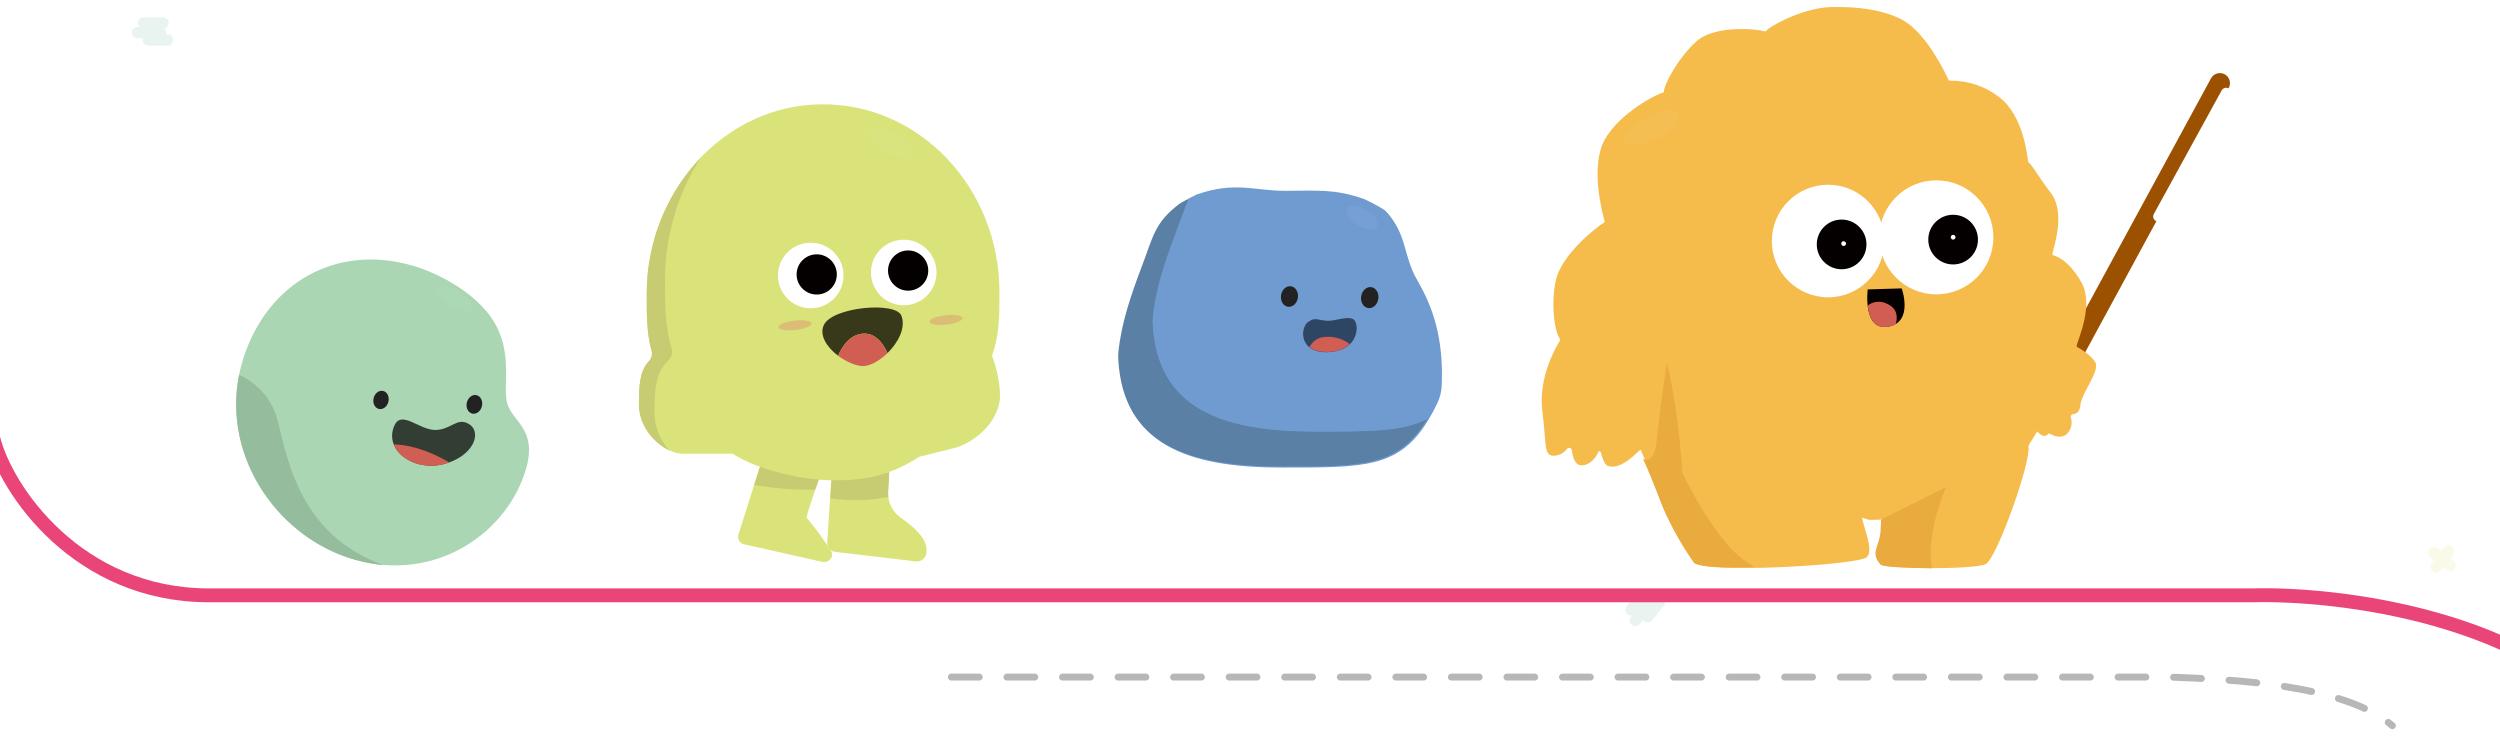 <svg viewBox="0 0 360 106" fill="none" xmlns="http://www.w3.org/2000/svg">
<g opacity="0.2" filter="url(#filter0_f_3218_67056)">
<path fill-rule="evenodd" clip-rule="evenodd" d="M352.245 82.055C352.623 82.345 353.164 82.273 353.454 81.896C353.744 81.518 353.672 80.977 353.295 80.687L352.884 80.373L353.269 79.871C353.559 79.493 353.488 78.952 353.11 78.662C352.733 78.373 352.192 78.444 351.902 78.822L351.517 79.323L351.016 78.939C350.638 78.649 350.097 78.72 349.807 79.098C349.517 79.475 349.589 80.016 349.966 80.306L350.468 80.691L350.153 81.101C349.863 81.478 349.935 82.019 350.312 82.309C350.69 82.599 351.231 82.528 351.521 82.15L351.835 81.74L352.245 82.055Z" fill="#D2D628" fill-opacity="0.5"/>
</g>
<g opacity="0.2" filter="url(#filter1_f_3218_67056)">
<path fill-rule="evenodd" clip-rule="evenodd" d="M234.384 88.468C234.021 88.197 233.954 87.689 234.234 87.333L235.907 85.208C236.187 84.852 236.708 84.784 237.07 85.055C237.377 85.285 237.472 85.685 237.324 86.018C237.554 85.969 237.804 86.015 238.004 86.165C238.077 86.219 238.138 86.283 238.186 86.354L238.309 86.198C238.589 85.842 239.11 85.774 239.472 86.045C239.835 86.316 239.902 86.824 239.622 87.18L237.95 89.305C237.67 89.66 237.149 89.729 236.786 89.458C236.713 89.403 236.653 89.34 236.604 89.269L236.146 89.852C235.866 90.207 235.345 90.276 234.982 90.005C234.62 89.733 234.553 89.225 234.833 88.869L235.028 88.622C234.808 88.659 234.574 88.611 234.384 88.468Z" fill="#2C8867" fill-opacity="0.5"/>
</g>
<g opacity="0.2" filter="url(#filter2_f_3218_67056)">
<path fill-rule="evenodd" clip-rule="evenodd" d="M19.876 3.299C19.876 2.853 20.237 2.492 20.683 2.492H23.482C23.927 2.492 24.289 2.853 24.289 3.299C24.289 3.679 24.025 3.998 23.671 4.083C23.844 4.231 23.954 4.451 23.954 4.697C23.954 4.787 23.94 4.872 23.913 4.953H24.138C24.584 4.953 24.945 5.314 24.945 5.759C24.945 6.205 24.584 6.566 24.138 6.566H21.339C20.893 6.566 20.532 6.205 20.532 5.759C20.532 5.67 20.547 5.584 20.574 5.504H19.797C19.351 5.504 18.99 5.143 18.99 4.697C18.99 4.252 19.351 3.891 19.797 3.891H20.134C19.975 3.743 19.876 3.533 19.876 3.299Z" fill="#2C8867" fill-opacity="0.5"/>
</g>
<path opacity="0.5" fill-rule="evenodd" clip-rule="evenodd" d="M272.022 55.094C272.19 54.874 272.504 54.833 272.723 55.001L273.487 55.587L273.511 54.962C273.522 54.686 273.744 54.396 274.008 54.314C274.272 54.232 274.477 54.389 274.466 54.665L274.418 55.903L275.601 55.536C275.865 55.454 276.07 55.612 276.06 55.888C276.049 56.163 275.826 56.453 275.563 56.535L274.964 56.721L275.726 57.306C275.945 57.474 275.986 57.788 275.818 58.007C275.65 58.226 275.336 58.267 275.117 58.099L274.355 57.514L274.331 58.14C274.32 58.416 274.097 58.706 273.834 58.787C273.57 58.869 273.365 58.712 273.376 58.436L273.424 57.199L272.242 57.565C271.978 57.647 271.773 57.49 271.784 57.214C271.794 56.938 272.017 56.648 272.281 56.566L272.878 56.381L272.115 55.795C271.895 55.627 271.854 55.313 272.022 55.094Z" fill="white" fill-opacity="0.5"/>
<g clip-path="url(#clip0_3218_67056)">
<path d="M298.754 51.886C298.513 51.885 298.275 51.825 298.062 51.712C297.724 51.528 297.472 51.216 297.363 50.847C297.254 50.477 297.297 50.079 297.481 49.741L318.37 11.311C318.459 11.138 318.581 10.985 318.729 10.86C318.878 10.736 319.05 10.642 319.235 10.585C319.421 10.527 319.616 10.508 319.809 10.527C320.002 10.546 320.189 10.604 320.36 10.697C320.53 10.79 320.68 10.916 320.801 11.067C320.922 11.219 321.011 11.393 321.064 11.58C321.116 11.767 321.131 11.962 321.107 12.155C321.083 12.347 321.02 12.533 320.923 12.701L300.034 51.16C299.904 51.383 299.717 51.568 299.492 51.695C299.267 51.823 299.013 51.889 298.754 51.886Z" fill="#9B5100"/>
<path d="M224.565 49.159C224.612 49.089 224.637 49.007 224.637 48.923C224.637 48.839 224.612 48.757 224.565 48.688C223.937 47.827 223.303 44.285 223.983 40.604C224.71 36.719 229.927 32.683 230.962 32.061C231.004 32.038 231.037 32.001 231.055 31.956C231.073 31.912 231.075 31.863 231.061 31.817C230.735 30.694 228.926 23.936 231.107 20.058C233.224 16.289 238.668 13.416 239.697 13.277C239.807 13.277 239.575 13.468 239.569 13.358C239.569 12.195 241.639 8.362 244.274 5.966C246.908 3.57 253.032 4.169 254.102 4.507C254.142 4.52 254.185 4.521 254.225 4.51C254.266 4.498 254.302 4.475 254.329 4.443C254.945 3.704 260.209 0.779 264.553 1.017C264.687 1.017 270.211 0.831 273.939 2.861C277.429 4.762 280.197 10.642 280.581 11.497C280.595 11.529 280.616 11.556 280.644 11.578C280.671 11.599 280.703 11.613 280.738 11.619C283.348 11.567 285.896 12.42 287.949 14.033C291.508 16.859 291.909 22.622 292.066 23.308C292.072 23.334 292.082 23.359 292.097 23.381C292.112 23.403 292.131 23.422 292.154 23.436C292.689 23.785 293.084 24.82 295.335 27.81C297.492 30.665 295.719 35.562 295.55 36.533C295.541 36.586 295.552 36.641 295.581 36.686C295.61 36.731 295.655 36.764 295.707 36.777C296.289 36.923 297.952 37.603 299.685 40.581C301.592 43.861 299.231 48.827 299.039 49.764C299.03 49.809 299.036 49.856 299.056 49.898C299.076 49.94 299.109 49.974 299.15 49.996C299.621 50.252 301.11 51.119 301.72 52.171C302.447 53.427 299.72 56.591 299.574 58.33C299.487 59.371 298.952 59.609 298.539 59.633C298.483 59.637 298.429 59.653 298.38 59.681C298.332 59.708 298.289 59.746 298.257 59.791C298.224 59.837 298.202 59.889 298.191 59.944C298.181 59.999 298.182 60.055 298.196 60.109C298.325 60.507 298.347 60.932 298.258 61.341C298.169 61.75 297.973 62.128 297.69 62.436C297.05 63.105 296.015 62.948 295.224 62.471C294.945 62.302 294.811 62.756 294.486 62.761C293.997 62.761 294.433 62.761 294.334 62.761C294.334 62.761 293.916 62.791 293.328 62.087C293.235 61.971 293.387 62.052 293.328 62.18L292.165 64.064C292.122 64.14 292.104 64.227 292.113 64.314C292.363 66.972 287.46 80.522 285.931 81.243C284.186 82.04 271.566 81.965 270.81 81.302C270.229 80.79 272.555 77.027 272.27 74.713C272.265 74.678 272.252 74.645 272.233 74.617C272.213 74.588 272.186 74.565 272.156 74.549C272.125 74.532 272.091 74.523 272.056 74.522C272.022 74.522 271.987 74.529 271.956 74.544C271.38 74.745 270.775 74.849 270.165 74.852H269.159C268.811 74.781 268.473 74.668 268.153 74.515C268.246 75.8 269.897 79.167 268.827 80.226C267.664 81.389 244.948 82.68 243.89 80.959C241.755 77.999 240.044 74.755 238.807 71.322C238.761 71.188 236.37 64.733 236.231 64.768C235.952 64.838 233.544 67.792 231.526 67.094C231.061 66.937 230.694 65.832 230.491 65.082C230.479 65.047 230.457 65.017 230.427 64.995C230.398 64.974 230.362 64.962 230.325 64.962C230.288 64.962 230.252 64.974 230.223 64.995C230.193 65.017 230.171 65.047 230.159 65.082C229.752 66.117 228.682 67.146 227.542 66.984C226.798 66.879 226.478 65.82 226.344 64.82C226.333 64.744 226.3 64.673 226.249 64.616C226.198 64.558 226.132 64.517 226.058 64.497C225.984 64.476 225.906 64.478 225.833 64.501C225.76 64.525 225.695 64.569 225.646 64.628C225.46 64.886 225.224 65.103 224.952 65.269C224.681 65.435 224.379 65.545 224.065 65.594C222.174 65.89 222.75 64.157 222.116 59.388C221.482 54.62 223.797 50.409 224.565 49.159Z" fill="#F5BB4B"/>
<path d="M278.836 42.39C283.371 42.39 287.047 38.713 287.047 34.178C287.047 29.643 283.371 25.966 278.836 25.966C274.301 25.966 270.624 29.643 270.624 34.178C270.624 38.713 274.301 42.39 278.836 42.39Z" fill="white"/>
<path d="M281.249 38.08C283.225 38.08 284.826 36.479 284.826 34.504C284.826 32.529 283.225 30.927 281.249 30.927C279.274 30.927 277.673 32.529 277.673 34.504C277.673 36.479 279.274 38.08 281.249 38.08Z" fill="#040000"/>
<path d="M263.25 42.814C267.727 42.814 271.357 39.184 271.357 34.707C271.357 30.23 267.727 26.6 263.25 26.6C258.773 26.6 255.143 30.23 255.143 34.707C255.143 39.184 258.773 42.814 263.25 42.814Z" fill="white"/>
<path d="M265.192 38.772C267.168 38.772 268.769 37.171 268.769 35.196C268.769 33.22 267.168 31.619 265.192 31.619C263.217 31.619 261.616 33.22 261.616 35.196C261.616 37.171 263.217 38.772 265.192 38.772Z" fill="#040000"/>
<path d="M273.84 41.529L268.949 41.674C268.949 41.674 268.187 47.682 271.898 47.036C275.608 46.391 273.84 41.529 273.84 41.529Z" fill="#040000"/>
<path d="M268.944 44.001C269.337 43.691 269.813 43.502 270.312 43.459C270.811 43.416 271.311 43.519 271.753 43.756C273.148 44.396 273.305 45.501 273.003 46.664C272.663 46.864 272.288 46.999 271.898 47.059C269.781 47.408 269.124 45.611 268.944 44.001Z" fill="#D05E53"/>
<path d="M240.023 52.265C240.023 52.265 241.476 57.15 242.273 68.13C242.273 68.13 247.647 79.557 252.689 81.57C248.659 81.907 244.291 81.628 243.878 80.959C243.111 79.709 240.255 75.521 238.795 71.322C238.749 71.189 236.696 66.088 236.556 66.088C236.556 66.088 238.231 67.141 238.574 63.401C238.918 59.662 240.023 52.265 240.023 52.265Z" fill="#E9AA3E"/>
<path d="M278.219 81.831C274.84 81.779 271.124 81.627 270.81 81.296C269.153 79.551 270.81 78.528 270.81 76.196C270.81 75.858 270.944 74.782 270.81 74.852L280.22 70.147C280.22 70.147 277.173 77.144 278.219 81.831Z" fill="#E9AA3E"/>
<g opacity="0.2">
<path opacity="0.2" d="M233.864 20.546C234.358 21.401 237.795 20.639 239.47 19.674C241.145 18.708 242.104 17.225 241.61 16.371C241.116 15.516 239.36 15.603 237.679 16.574C235.998 17.545 233.393 19.685 233.864 20.546Z" fill="white"/>
</g>
<path d="M281.249 34.504C281.439 34.504 281.592 34.35 281.592 34.16C281.592 33.971 281.439 33.817 281.249 33.817C281.06 33.817 280.906 33.971 280.906 34.16C280.906 34.35 281.06 34.504 281.249 34.504Z" fill="white"/>
<path d="M265.483 35.423C265.673 35.423 265.826 35.269 265.826 35.079C265.826 34.89 265.673 34.736 265.483 34.736C265.294 34.736 265.14 34.89 265.14 35.079C265.14 35.269 265.294 35.423 265.483 35.423Z" fill="white"/>
<path d="M321.15 12.934L334.753 31.177C334.834 31.285 334.883 31.414 334.895 31.548C334.907 31.683 334.882 31.818 334.822 31.939C334.761 32.059 334.668 32.161 334.553 32.232C334.439 32.303 334.306 32.34 334.171 32.34L310.793 31.904C310.663 31.906 310.536 31.873 310.424 31.809C310.311 31.745 310.218 31.653 310.153 31.541C310.089 31.429 310.055 31.301 310.056 31.172C310.057 31.043 310.092 30.916 310.159 30.805L319.935 12.992C319.996 12.888 320.082 12.801 320.185 12.738C320.289 12.676 320.406 12.64 320.527 12.634C320.647 12.628 320.768 12.653 320.876 12.705C320.985 12.757 321.079 12.836 321.15 12.934Z" fill="white"/>
</g>
<g clip-path="url(#clip1_3218_67056)">
<path d="M204.128 40.44C202 36.753 202.709 33.99 199.714 30.605C199.62 30.499 199.51 30.407 199.389 30.332C198.467 29.77 197.511 29.265 196.527 28.82C192.294 27.337 189.741 27.657 185.251 27.657C180.761 27.657 178.028 26.273 172.573 28.157L172.416 28.221C172.067 28.378 171.73 28.547 171.392 28.721C170.962 28.942 170.537 29.169 170.125 29.413C170.074 29.443 170.025 29.476 169.979 29.512C166.449 32.118 166.147 34.293 164.652 38.236C163.059 42.452 161.576 46.645 161.163 50.96C161.134 51.322 161.134 51.686 161.163 52.048C161.913 63.958 170.945 67.331 184.53 67.331C196.51 67.331 201.476 67.407 205.664 60.498C206.102 59.777 206.532 58.978 206.955 58.102C207.352 57.284 207.576 56.393 207.612 55.485C207.885 48.657 206.338 44.261 204.128 40.44Z" fill="#709BD1"/>
<path d="M189.403 62.144C175.818 62.144 166.786 58.771 166.036 46.86C166.007 46.498 166.007 46.135 166.036 45.773C166.455 41.458 167.938 37.264 169.526 33.048C170.206 31.251 170.636 29.82 171.27 28.553C170.84 28.774 170.415 29 170.002 29.245C169.952 29.274 169.903 29.307 169.857 29.344C166.327 31.949 166.025 34.124 164.53 38.067C162.936 42.283 161.454 46.476 161.041 50.792C161.012 51.154 161.012 51.517 161.041 51.879C161.756 63.778 170.793 67.174 184.379 67.174C196.359 67.174 201.325 67.25 205.513 60.341C201.948 62.173 197.132 62.144 189.403 62.144Z" fill="#5A80A5"/>
<path d="M207.461 55.322C207.746 48.471 206.199 44.08 203.972 40.26C201.843 36.572 202.552 33.81 199.557 30.425C199.463 30.319 199.353 30.227 199.232 30.152C198.31 29.59 197.354 29.085 196.371 28.64C192.137 27.157 189.584 27.477 185.094 27.477C180.604 27.477 177.871 26.093 172.416 27.977L172.259 28.041C171.91 28.198 171.573 28.367 171.235 28.541C170.654 29.809 170.2 31.239 169.491 33.037C167.897 37.253 166.414 41.446 166.001 45.761C165.972 46.123 165.972 46.487 166.001 46.849C166.752 58.759 175.783 62.132 189.369 62.132C197.103 62.132 201.913 62.161 205.478 60.323C205.916 59.602 206.346 58.803 206.769 57.927C207.179 57.117 207.415 56.229 207.461 55.322Z" fill="#709BD1"/>
<path d="M186.894 42.883C187.019 42.071 186.578 41.328 185.908 41.225C185.238 41.122 184.594 41.697 184.469 42.51C184.344 43.323 184.785 44.065 185.455 44.168C186.125 44.271 186.769 43.696 186.894 42.883Z" fill="#222222"/>
<path d="M198.479 43.044C198.607 42.213 198.158 41.453 197.475 41.348C196.793 41.243 196.136 41.832 196.008 42.664C195.88 43.496 196.329 44.255 197.012 44.36C197.694 44.465 198.351 43.876 198.479 43.044Z" fill="#222222"/>
<path d="M188.74 46.139C189.363 45.732 190.072 46.139 191.142 46.197C192.212 46.255 194.137 45.412 194.94 46.017C195.742 46.622 195.742 50.21 191.834 50.669C187.926 51.129 187.228 48.529 187.839 47.093C188.124 46.407 188.374 46.377 188.74 46.139Z" fill="#2F4564"/>
<path d="M191.008 48.506C190.504 48.495 190.006 48.627 189.574 48.887C189.141 49.148 188.792 49.526 188.566 49.977C189.223 50.501 190.27 50.809 191.834 50.64C192.781 50.578 193.679 50.197 194.381 49.559C193.418 48.818 192.222 48.445 191.008 48.506Z" fill="#D05E53"/>
<g opacity="0.2">
<path opacity="0.2" d="M198.282 32.573C198.634 31.963 197.952 30.911 196.758 30.222C195.565 29.533 194.312 29.468 193.961 30.078C193.609 30.687 194.291 31.739 195.485 32.428C196.678 33.117 197.93 33.182 198.282 32.573Z" fill="white"/>
</g>
</g>
<g clip-path="url(#clip2_3218_67056)">
<path d="M120.025 68.085C122.366 68.445 124.746 68.462 127.091 68.137C127.209 68.12 127.33 68.13 127.444 68.166C127.557 68.202 127.662 68.263 127.749 68.344C127.836 68.425 127.903 68.525 127.947 68.637C127.99 68.748 128.008 68.867 127.999 68.986C127.911 70.231 127.865 71.039 127.882 71.109C127.894 71.785 128.064 72.448 128.381 73.045C128.697 73.643 129.15 74.157 129.703 74.546C131.552 75.837 133.314 77.419 133.413 78.948C133.413 79.146 133.413 79.326 133.413 79.495C133.409 79.688 133.366 79.878 133.284 80.053C133.202 80.228 133.084 80.384 132.939 80.511C132.793 80.638 132.622 80.732 132.437 80.789C132.252 80.845 132.058 80.862 131.866 80.838L120.281 79.472C119.949 79.439 119.642 79.279 119.426 79.025C119.209 78.772 119.099 78.444 119.118 78.111L119.764 68.05L120.025 68.085Z" fill="#D9E37A"/>
<path d="M119.816 68.05L120.025 68.085C122.693 68.496 125.411 68.46 128.068 67.98C127.94 69.777 127.865 71.016 127.882 71.103C127.9 71.19 127.911 71.347 127.934 71.557C125.181 72.102 122.354 72.171 119.577 71.76L119.816 68.05Z" fill="#C7CB71"/>
<path d="M116.17 74.569C116.036 74.459 117.24 70.894 118.031 68.701C118.275 68.033 117.618 67.317 116.751 67.306C114.712 67.291 112.676 67.139 110.656 66.852C110.388 66.79 110.107 66.824 109.862 66.95C109.617 67.076 109.424 67.284 109.319 67.538L106.3 77.088C106.272 77.242 106.277 77.401 106.313 77.553C106.35 77.706 106.418 77.849 106.514 77.974C106.609 78.099 106.729 78.202 106.867 78.278C107.004 78.354 107.156 78.4 107.312 78.413L118.362 80.897C118.647 80.979 118.953 80.949 119.217 80.812C119.481 80.676 119.683 80.444 119.781 80.164C119.847 79.906 119.822 79.633 119.711 79.391C118.635 77.709 117.452 76.099 116.17 74.569Z" fill="#D9E37A"/>
<path d="M108.615 69.824C111.513 70.341 114.454 70.569 117.397 70.504C117.699 69.609 118.1 68.498 118.56 67.288C115.559 67.397 112.554 67.202 109.592 66.707L108.615 69.824Z" fill="#C7CB71"/>
<path d="M93.826 50.498C93.111 47.91 93.134 45.264 93.134 42.357C93.134 27.498 104.259 15.198 118.193 15.023C132.372 14.831 143.922 27.027 143.922 42.095C143.922 45.462 143.922 48.265 142.846 51.237C143.538 53.031 143.931 54.927 144.009 56.849C144.009 60.92 139.938 64.031 137.03 64.613L132.378 65.776C128.563 68.213 125.12 69.172 120.351 69.172C115.582 69.172 109.301 67.771 105.486 65.328H98.165C95.786 65.282 92.012 62.287 92.012 58.245C92.012 55.872 92.052 53.459 93.436 52.045C93.63 51.843 93.768 51.595 93.836 51.324C93.904 51.052 93.901 50.768 93.826 50.498Z" fill="#D9E37A"/>
<path d="M93.425 52.028C93.618 51.829 93.755 51.584 93.825 51.315C93.894 51.047 93.892 50.766 93.82 50.498C93.105 47.91 93.128 45.264 93.128 42.356C93.09 35.024 95.891 27.961 100.944 22.648C97.572 27.878 95.775 33.969 95.769 40.193C95.769 43.717 95.739 46.968 96.705 50.12C96.802 50.45 96.803 50.801 96.708 51.131C96.613 51.462 96.427 51.759 96.17 51.987C94.297 53.732 94.239 56.64 94.239 59.547C94.283 61.52 95.046 63.408 96.385 64.857C94.262 63.863 92 61.368 92 58.239C92.023 55.855 92.023 53.447 93.425 52.028Z" fill="#C7CB71"/>
<g opacity="0.5">
<path opacity="0.5" d="M136.302 46.748C137.616 46.596 138.647 46.171 138.604 45.798C138.561 45.425 137.461 45.245 136.146 45.396C134.832 45.547 133.801 45.972 133.844 46.345C133.887 46.719 134.987 46.899 136.302 46.748Z" fill="#E44C6C"/>
</g>
<g opacity="0.5">
<path opacity="0.5" d="M114.566 47.516C115.881 47.365 116.912 46.94 116.869 46.566C116.826 46.193 115.725 46.013 114.411 46.164C113.096 46.315 112.065 46.741 112.108 47.114C112.151 47.487 113.252 47.667 114.566 47.516Z" fill="#E44C6C"/>
</g>
<path d="M130.139 43.962C132.747 43.962 134.861 41.847 134.861 39.239C134.861 36.631 132.747 34.517 130.139 34.517C127.531 34.517 125.417 36.631 125.417 39.239C125.417 41.847 127.531 43.962 130.139 43.962Z" fill="white"/>
<path d="M130.773 41.856C132.372 41.856 133.669 40.56 133.669 38.96C133.669 37.361 132.372 36.064 130.773 36.064C129.173 36.064 127.876 37.361 127.876 38.96C127.876 40.56 129.173 41.856 130.773 41.856Z" fill="#040000"/>
<path d="M116.745 44.392C119.354 44.392 121.468 42.278 121.468 39.67C121.468 37.062 119.354 34.948 116.745 34.948C114.137 34.948 112.023 37.062 112.023 39.67C112.023 42.278 114.137 44.392 116.745 44.392Z" fill="white"/>
<path d="M117.606 42.415C119.206 42.415 120.502 41.118 120.502 39.519C120.502 37.919 119.206 36.623 117.606 36.623C116.007 36.623 114.71 37.919 114.71 39.519C114.71 41.118 116.007 42.415 117.606 42.415Z" fill="#040000"/>
<g opacity="0.2">
<path opacity="0.2" d="M131.7 22.316C132.055 21.599 130.82 20.263 128.941 19.332C127.062 18.4 125.25 18.226 124.895 18.942C124.54 19.659 125.775 20.995 127.654 21.927C129.533 22.858 131.345 23.032 131.7 22.316Z" fill="white"/>
</g>
<path d="M118.618 46.834C119.781 44.206 129.028 43.345 129.813 45.485C130.458 47.23 129.324 49.353 127.801 50.841C127.219 49.55 126.108 47.881 124.213 48.05C122.317 48.218 121.252 49.928 120.688 51.231C119.112 50.039 117.943 48.317 118.618 46.834Z" fill="#38391B"/>
<path d="M124.213 48.05C126.109 47.876 127.225 49.545 127.801 50.842C126.696 51.918 125.387 52.662 124.393 52.714C123.398 52.767 121.898 52.133 120.683 51.231C121.247 49.929 122.34 48.219 124.213 48.05Z" fill="#D05E53"/>
</g>
<g clip-path="url(#clip3_3218_67056)">
<path d="M71.743 47.492C73.645 51.703 72.43 55.634 73.023 58.019C73.697 60.7 77.419 61.723 75.756 67.492C73.127 76.611 62.962 83.869 51.243 80.641C39.525 77.414 30.953 64.497 35.035 51.627C38.455 40.834 48.306 35.035 59.397 38.252C62.956 39.252 69.463 42.439 71.743 47.492Z" fill="#AAD6B3"/>
<path d="M39.967 60.531C39.596 59.093 38.905 57.757 37.947 56.622C36.988 55.488 35.786 54.584 34.43 53.977C32.017 66.033 40.246 77.606 51.243 80.636C52.576 81.004 53.938 81.259 55.314 81.398C42.927 77.053 41.363 65.661 39.967 60.531Z" fill="#95BC9C"/>
<path d="M55.931 57.839C56.098 57.122 55.756 56.431 55.168 56.294C54.58 56.157 53.968 56.627 53.801 57.343C53.635 58.06 53.976 58.752 54.564 58.888C55.153 59.025 55.764 58.555 55.931 57.839Z" fill="#222222"/>
<path d="M69.398 58.483C69.568 57.751 69.219 57.044 68.619 56.904C68.018 56.764 67.393 57.245 67.223 57.977C67.053 58.709 67.402 59.416 68.002 59.555C68.603 59.695 69.228 59.215 69.398 58.483Z" fill="#222222"/>
<path d="M56.821 61.223C57.844 59.054 60.35 61.892 62.636 61.915C64.922 61.938 65.782 60.019 67.51 61.054C69.545 62.276 68.091 65.852 63.724 66.87C59.356 67.888 55.198 64.666 56.821 61.223Z" fill="#323D33"/>
<path d="M64.701 66.585C61.101 64.492 58.333 64.021 56.687 63.986C57.524 66.143 60.554 67.597 63.706 66.894C64.043 66.809 64.375 66.706 64.701 66.585Z" fill="#D05E53"/>
<g opacity="0.2">
<path opacity="0.2" d="M67.972 44.574C68.308 44.041 67.447 42.897 66.05 42.017C64.653 41.137 63.249 40.856 62.913 41.389C62.578 41.921 63.438 43.066 64.835 43.946C66.232 44.826 67.637 45.107 67.972 44.574Z" fill="white"/>
</g>
</g>
<path d="M-1 63C0.838 70.576 11.227 85.729 30.077 85.729H324.36C336.726 85.4 364.567 88.793 377 105" stroke="#EA4579" stroke-width="2"/>
<path d="M137 97.5H312.5C321.167 97.833 337.5 98.5 344.5 104.5" stroke="#B7B7B7" stroke-miterlimit="2.858" stroke-linecap="round" stroke-linejoin="round" stroke-dasharray="4 4"/>
<defs>
<filter id="filter0_f_3218_67056" x="347.629" y="76.484" width="8.003" height="8.003" filterUnits="userSpaceOnUse" color-interpolation-filters="sRGB">
<feFlood flood-opacity="0" result="BackgroundImageFix"/>
<feBlend mode="normal" in="SourceGraphic" in2="BackgroundImageFix" result="shape"/>
<feGaussianBlur stdDeviation="1" result="effect1_foregroundBlur_3218_67056"/>
</filter>
<filter id="filter1_f_3218_67056" x="232.061" y="82.889" width="9.734" height="9.281" filterUnits="userSpaceOnUse" color-interpolation-filters="sRGB">
<feFlood flood-opacity="0" result="BackgroundImageFix"/>
<feBlend mode="normal" in="SourceGraphic" in2="BackgroundImageFix" result="shape"/>
<feGaussianBlur stdDeviation="1" result="effect1_foregroundBlur_3218_67056"/>
</filter>
<filter id="filter2_f_3218_67056" x="16.99" y="0.492" width="9.955" height="8.074" filterUnits="userSpaceOnUse" color-interpolation-filters="sRGB">
<feFlood flood-opacity="0" result="BackgroundImageFix"/>
<feBlend mode="normal" in="SourceGraphic" in2="BackgroundImageFix" result="shape"/>
<feGaussianBlur stdDeviation="1" result="effect1_foregroundBlur_3218_67056"/>
</filter>
<clipPath id="clip0_3218_67056">
<rect width="112.898" height="80.825" fill="white" transform="translate(222 1)"/>
</clipPath>
<clipPath id="clip1_3218_67056">
<rect width="46.63" height="40.355" fill="white" transform="translate(161 27)"/>
</clipPath>
<clipPath id="clip2_3218_67056">
<rect width="52.009" height="65.92" fill="white" transform="translate(92 15)"/>
</clipPath>
<clipPath id="clip3_3218_67056">
<rect width="42.175" height="44.059" fill="white" transform="translate(34 37.362)"/>
</clipPath>
</defs>
</svg>
